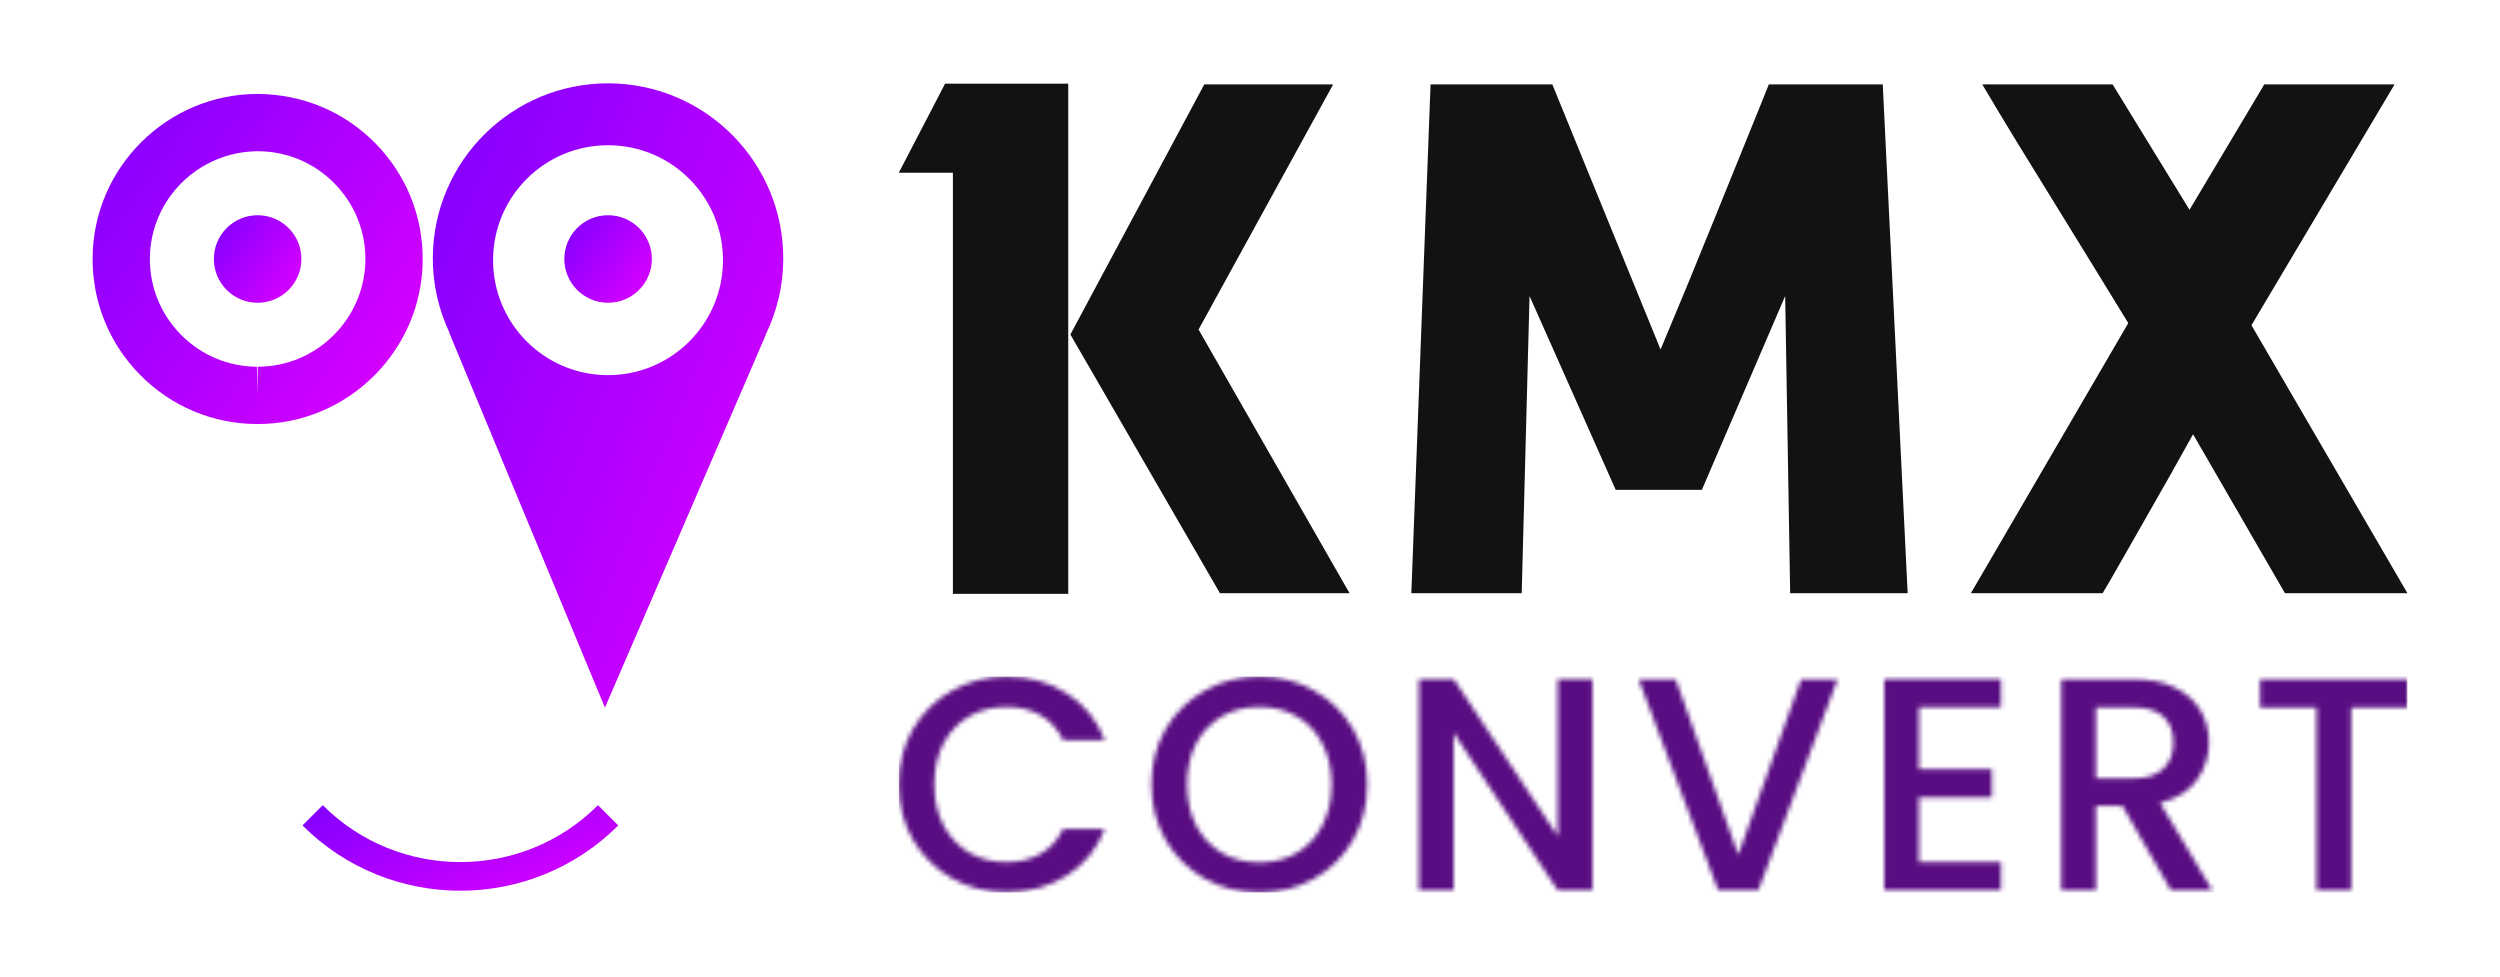 <svg width="540" height="211" viewBox="0 0 540 211" fill="none" xmlns="http://www.w3.org/2000/svg">
<path d="M169.186 56.105C169.328 35.206 152.5 18.143 131.594 18.001C110.693 17.861 93.632 34.692 93.49 55.588C93.45 61.41 94.768 66.917 97.083 71.86L97.036 71.867L130.667 152.849L165.409 72.337L165.367 72.323C167.754 67.415 169.146 61.926 169.186 56.105ZM131.165 81.03C117.45 80.937 106.408 69.743 106.506 56.031C106.597 42.316 117.79 31.274 131.501 31.369C145.218 31.46 156.258 42.656 156.165 56.366C156.069 70.083 144.878 81.125 131.165 81.03Z" fill="url(#paint0_linear_5_318)"/>
<path d="M131.349 65.396C136.571 65.396 140.803 61.163 140.803 55.942C140.803 50.721 136.571 46.488 131.349 46.488C126.128 46.488 121.896 50.721 121.896 55.942C121.896 61.163 126.128 65.396 131.349 65.396Z" fill="url(#paint1_linear_5_318)"/>
<path d="M91.303 56.182C91.368 46.658 87.719 37.682 81.034 30.905C74.344 24.127 65.417 20.357 55.642 20.292C36.119 20.292 20.131 36.17 20.001 55.695C19.936 65.221 23.58 74.202 30.27 80.981C36.955 87.757 45.885 91.529 55.406 91.592H55.66C75.18 91.592 91.171 75.709 91.303 56.182ZM55.66 79.216V85.407L55.49 79.216C49.273 79.171 43.445 76.717 39.079 72.288C34.713 67.859 32.335 62.003 32.375 55.784C32.461 43.037 42.9 32.666 55.809 32.666C62.026 32.712 67.855 35.167 72.218 39.596C76.585 44.025 78.967 49.881 78.922 56.1C78.836 68.844 68.402 79.216 55.66 79.216Z" fill="url(#paint2_linear_5_318)"/>
<path d="M55.648 65.396C60.87 65.396 65.102 61.163 65.102 55.942C65.102 50.721 60.87 46.488 55.648 46.488C50.427 46.488 46.195 50.721 46.195 55.942C46.195 61.163 50.427 65.396 55.648 65.396Z" fill="url(#paint3_linear_5_318)"/>
<path d="M69.711 173.917L65.333 178.295C74.738 187.695 87.086 192.394 99.437 192.394C111.787 192.394 124.133 187.695 133.538 178.295L129.163 173.917C112.775 190.306 86.104 190.31 69.711 173.917Z" fill="url(#paint4_linear_5_318)"/>
<path d="M231.203 72.254L260.12 18.232H287.96L258.889 71.177L291.497 128.124H263.504L231.203 72.254ZM205.824 37.316H194.135L204.133 18.078H230.742V128.278H205.824V37.316ZM309.001 18.232H335.303L358.682 75.487L360.451 71.254L364.835 60.711L370.449 46.936L376.063 33.084L380.37 22.464L382.062 18.232H406.672L412.055 128.124H386.676L385.599 63.943L367.603 105.807H348.992L330.381 63.943L328.689 128.124H304.848L309.001 18.232ZM425.713 128.124L459.706 69.792C457.245 65.79 454.681 61.609 452.015 57.248C449.349 52.887 446.632 48.475 443.863 44.012C441.095 39.548 438.377 35.136 435.711 30.775C433.045 26.415 430.533 22.233 428.174 18.232H456.322L472.934 45.32L489.084 18.232H517.231L486.315 70.254L520 128.124H493.544L473.703 93.802L472.241 96.418L468.627 102.883L463.936 111.117L459.244 119.351L455.63 125.662L454.169 128.124H425.713Z" fill="#121212"/>
<mask id="mask0_5_318" style="mask-type:alpha" maskUnits="userSpaceOnUse" x="194" y="146" width="326" height="47">
<path d="M520 146.719V152.822H507.86V192.325H500.379V152.822H488.174V146.719H520Z" fill="#E100FF"/>
<path d="M468.936 192.325L458.437 174.083H452.728V192.325H445.247V146.719H460.996C464.496 146.719 467.449 147.332 469.855 148.557C472.305 149.782 474.12 151.422 475.301 153.478C476.526 155.534 477.139 157.831 477.139 160.368C477.139 163.343 476.264 166.055 474.514 168.505C472.808 170.911 470.161 172.552 466.574 173.427L477.86 192.325H468.936ZM452.728 168.112H460.996C463.796 168.112 465.896 167.412 467.296 166.012C468.739 164.612 469.461 162.731 469.461 160.368C469.461 158.006 468.761 156.169 467.361 154.856C465.961 153.5 463.84 152.822 460.996 152.822H452.728V168.112Z" fill="#E100FF"/>
<path d="M414.488 152.757V166.143H430.236V172.246H414.488V186.223H432.205V192.326H407.007V146.654H432.205V152.757H414.488Z" fill="#E100FF"/>
<path d="M396.923 146.719L379.796 192.325H371.134L353.942 146.719H361.947L375.465 184.648L389.049 146.719H396.923Z" fill="#E100FF"/>
<path d="M343.965 192.326H336.484L313.977 158.269V192.326H306.496V146.654H313.977L336.484 180.645V146.654H343.965V192.326Z" fill="#E100FF"/>
<path d="M272.011 192.785C267.768 192.785 263.853 191.801 260.265 189.832C256.722 187.82 253.9 185.042 251.8 181.498C249.744 177.911 248.716 173.886 248.716 169.424C248.716 164.962 249.744 160.959 251.8 157.416C253.9 153.872 256.722 151.116 260.265 149.147C263.853 147.135 267.768 146.129 272.011 146.129C276.299 146.129 280.214 147.135 283.757 149.147C287.345 151.116 290.166 153.872 292.222 157.416C294.279 160.959 295.307 164.962 295.307 169.424C295.307 173.886 294.279 177.911 292.222 181.498C290.166 185.042 287.345 187.82 283.757 189.832C280.214 191.801 276.299 192.785 272.011 192.785ZM272.011 186.289C275.03 186.289 277.72 185.611 280.083 184.254C282.445 182.855 284.282 180.886 285.595 178.349C286.951 175.767 287.629 172.793 287.629 169.424C287.629 166.056 286.951 163.103 285.595 160.565C284.282 158.028 282.445 156.081 280.083 154.725C277.72 153.369 275.03 152.691 272.011 152.691C268.993 152.691 266.302 153.369 263.94 154.725C261.578 156.081 259.718 158.028 258.362 160.565C257.05 163.103 256.394 166.056 256.394 169.424C256.394 172.793 257.05 175.767 258.362 178.349C259.718 180.886 261.578 182.855 263.94 184.254C266.302 185.611 268.993 186.289 272.011 186.289Z" fill="#E100FF"/>
<path d="M194.135 169.424C194.135 164.962 195.163 160.959 197.219 157.416C199.319 153.872 202.14 151.116 205.684 149.147C209.271 147.135 213.187 146.129 217.43 146.129C222.286 146.129 226.595 147.332 230.357 149.738C234.163 152.1 236.919 155.469 238.625 159.844H229.635C228.454 157.438 226.814 155.644 224.714 154.463C222.614 153.282 220.186 152.691 217.43 152.691C214.411 152.691 211.721 153.369 209.359 154.725C206.996 156.081 205.137 158.028 203.781 160.565C202.469 163.103 201.812 166.056 201.812 169.424C201.812 172.793 202.469 175.746 203.781 178.283C205.137 180.82 206.996 182.789 209.359 184.189C211.721 185.545 214.411 186.223 217.43 186.223C220.186 186.223 222.614 185.632 224.714 184.451C226.814 183.27 228.454 181.476 229.635 179.07H238.625C236.919 183.445 234.163 186.814 230.357 189.176C226.595 191.538 222.286 192.719 217.43 192.719C213.143 192.719 209.227 191.735 205.684 189.767C202.14 187.754 199.319 184.976 197.219 181.433C195.163 177.889 194.135 173.886 194.135 169.424Z" fill="#E100FF"/>
</mask>
<g mask="url(#mask0_5_318)">
<rect x="194.135" y="146.129" width="325.865" height="46.63" fill="#590D82"/>
</g>
<defs>
<linearGradient id="paint0_linear_5_318" x1="93.489" y1="18" x2="206.72" y2="63.744" gradientUnits="userSpaceOnUse">
<stop stop-color="#7F00FF"/>
<stop offset="1" stop-color="#E100FF"/>
</linearGradient>
<linearGradient id="paint1_linear_5_318" x1="121.896" y1="46.488" x2="143.569" y2="62.086" gradientUnits="userSpaceOnUse">
<stop stop-color="#7F00FF"/>
<stop offset="1" stop-color="#E100FF"/>
</linearGradient>
<linearGradient id="paint2_linear_5_318" x1="20" y1="20.292" x2="101.731" y2="79.114" gradientUnits="userSpaceOnUse">
<stop stop-color="#7F00FF"/>
<stop offset="1" stop-color="#E100FF"/>
</linearGradient>
<linearGradient id="paint3_linear_5_318" x1="46.195" y1="46.488" x2="67.868" y2="62.086" gradientUnits="userSpaceOnUse">
<stop stop-color="#7F00FF"/>
<stop offset="1" stop-color="#E100FF"/>
</linearGradient>
<linearGradient id="paint4_linear_5_318" x1="65.333" y1="173.917" x2="80.062" y2="213.046" gradientUnits="userSpaceOnUse">
<stop stop-color="#7F00FF"/>
<stop offset="1" stop-color="#E100FF"/>
</linearGradient>
</defs>
</svg>
